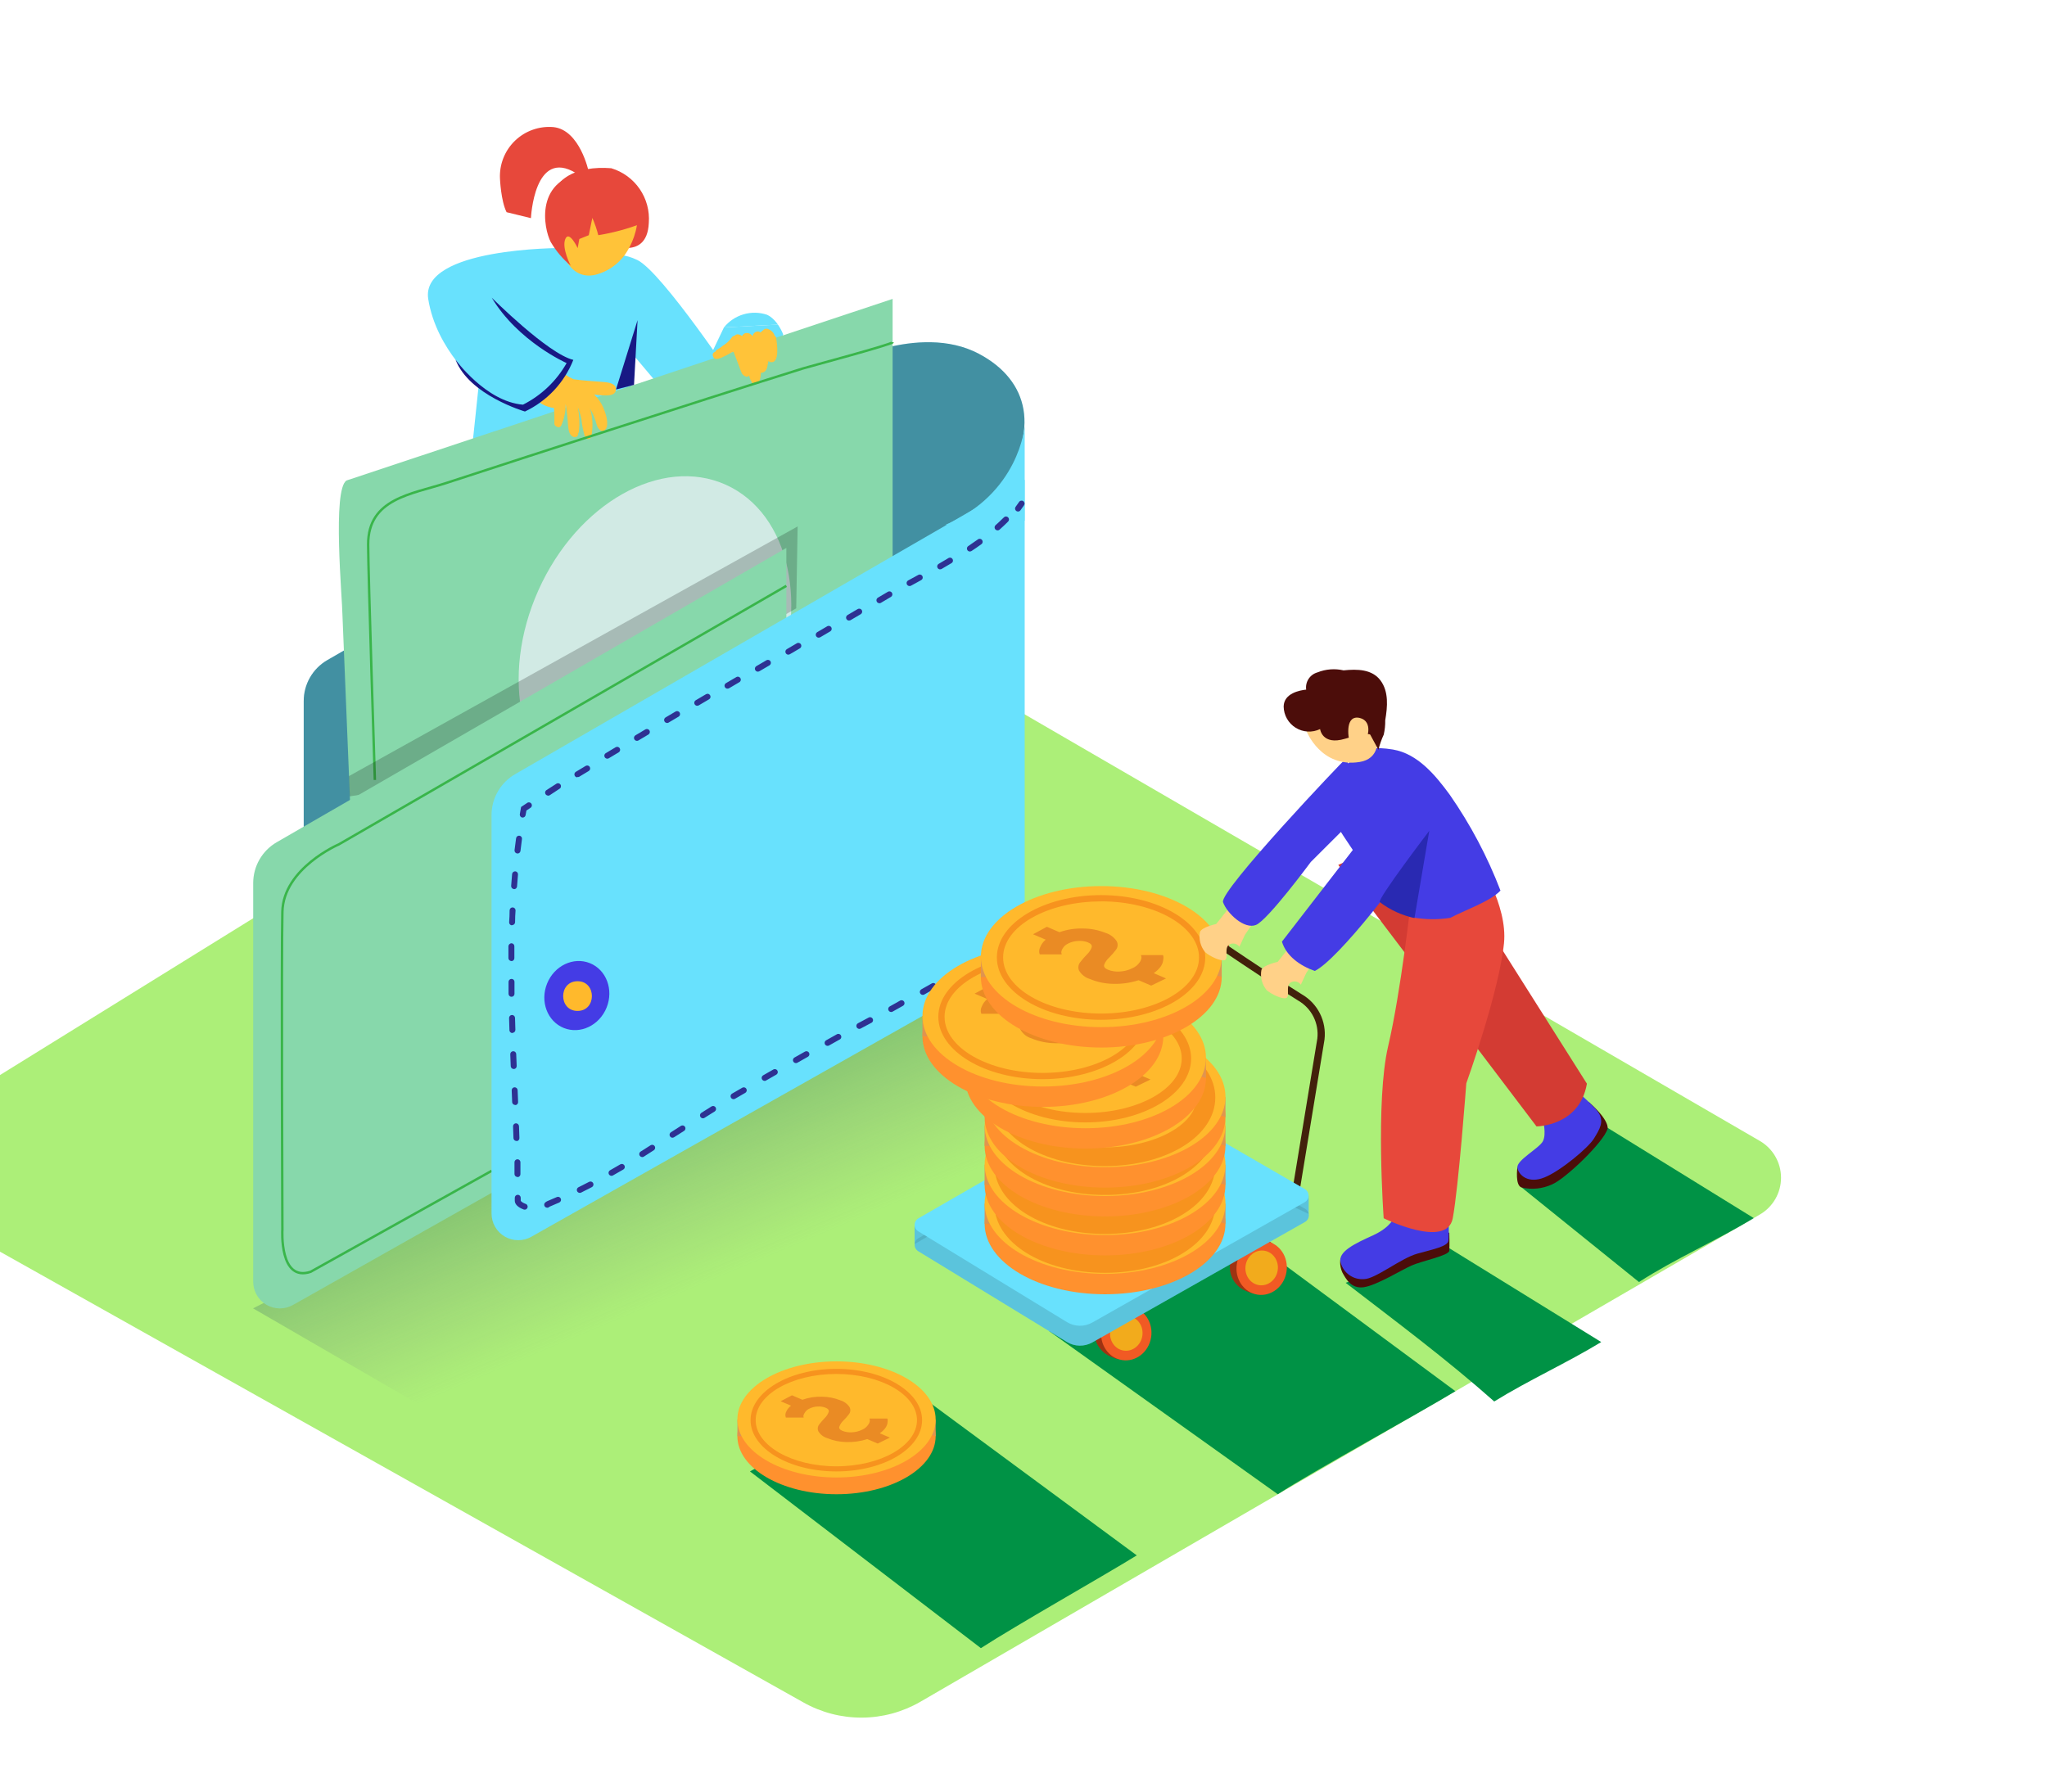 <svg width="861" height="754" viewBox="0 0 861 754" fill="none" xmlns="http://www.w3.org/2000/svg">
<path d="M337.95 716.222L-36.5 506.097C-39.21 504.573 -41.476 502.368 -43.074 499.702C-44.673 497.035 -45.55 493.998 -45.618 490.89C-45.686 487.781 -44.943 484.709 -43.463 481.975C-41.983 479.241 -39.816 476.939 -37.175 475.297L325.825 250.447C328.579 248.74 331.746 247.813 334.987 247.764C338.227 247.716 341.42 248.548 344.225 250.172L740.225 479.997C742.933 481.572 745.181 483.83 746.744 486.546C748.306 489.261 749.128 492.339 749.128 495.472C749.128 498.605 748.306 501.684 746.744 504.399C745.181 507.115 742.933 509.373 740.225 510.947L387.1 715.947C379.637 720.26 371.18 722.553 362.561 722.601C353.943 722.649 345.46 720.451 337.95 716.222Z" fill="#ACEF78"/>
<path d="M229.299 621.572L106.449 550.422L414.699 393.447L519.899 471.172C504.074 480.797 244.824 611.547 229.299 621.572Z" fill="url(#paint0_linear)"/>
<path d="M537.45 628.622L441.25 559.972L506.975 507.472L612.175 585.272C596.375 594.872 552.975 618.597 537.45 628.622Z" fill="url(#paint1_linear)"/>
<path d="M566 539.672L607.65 523.922L673.5 564.597C658.775 573.547 643.075 580.572 628.5 589.597C608.5 571.847 587.175 555.972 566 539.672Z" fill="url(#paint2_linear)"/>
<path d="M689.375 539.347L640.075 499.597L671.925 471.847L737.65 512.447C721.85 522.047 704.9 529.347 689.375 539.347Z" fill="url(#paint3_linear)"/>
<path d="M137.601 277.747L352 153.972V355.272L144.5 472.422C142.792 473.388 140.861 473.889 138.899 473.876C136.937 473.863 135.012 473.335 133.318 472.346C131.623 471.357 130.217 469.941 129.24 468.239C128.263 466.538 127.75 464.609 127.751 462.647V294.947C127.741 291.469 128.646 288.049 130.375 285.03C132.104 282.011 134.596 279.5 137.601 277.747Z" fill="#68E1FD"/>
<path d="M304.5 137.747L327.2 136.547C328.088 137.838 328.834 139.221 329.425 140.672L326.6 150.422L295.6 156.347L304.5 137.747Z" fill="#68E1FD"/>
<path d="M249.65 109.897C251.2 109.897 257.675 104.297 268.1 109.397C278.525 114.497 310.05 161.897 310.05 161.897L288.675 175.747L267.3 150.422L261.225 191.072C261.225 191.072 238.5 208.447 198.5 189.097L201.375 161.847C201.375 161.847 183.6 147.522 180.125 125.822C176.65 104.122 236.15 104.347 236.15 104.347" fill="#68E1FD"/>
<path d="M198.5 189.097C193.634 203.627 190.889 218.783 190.35 234.097L256.975 202.972L261.25 191.172" fill="#FFC339"/>
<path opacity="0.36" d="M137.601 277.747L352 153.972V355.272L144.5 472.422C142.792 473.388 140.861 473.889 138.899 473.876C136.937 473.863 135.012 473.335 133.318 472.346C131.623 471.357 130.217 469.941 129.24 468.239C128.263 466.538 127.75 464.609 127.751 462.647V294.947C127.741 291.469 128.646 288.049 130.375 285.03C132.104 282.011 134.596 279.5 137.601 277.747Z" fill="black"/>
<path d="M352 153.972C352 153.972 386.35 135.447 411.7 148.822C433.1 160.122 437.4 181.322 420.7 205.047C404 228.772 337.45 263.472 337.45 263.472" fill="#68E1FD"/>
<path opacity="0.36" d="M352 153.972C352 153.972 386.35 135.447 411.7 148.822C433.1 160.122 437.4 181.322 420.7 205.047C404 228.772 337.45 263.472 337.45 263.472" fill="black"/>
<path d="M145.8 202.122L375.45 125.747V327.047L167.95 444.197C166.242 445.163 164.311 445.664 162.349 445.651C160.386 445.638 158.462 445.11 156.767 444.121C155.073 443.132 153.667 441.716 152.69 440.014C151.713 438.313 151.199 436.385 151.2 434.422L144.05 258.972C144 251.847 139.675 205.672 145.8 202.122Z" fill="#87D8AB"/>
<path d="M257.1 70.772C261.962 72.229 266.18 75.304 269.053 79.488C271.927 83.671 273.284 88.711 272.9 93.772C272.15 110.947 254.225 102.022 254.225 102.022L236.125 104.347C236.125 104.347 232.85 103.672 231.65 89.347C230.45 75.022 242.625 69.647 257.1 70.772Z" fill="#E7483B"/>
<path d="M267.75 87.822C269.15 93.672 266.7 101.047 263.85 105.622C260.858 110.607 256.013 114.203 250.375 115.622C244.375 116.997 239.8 113.672 237.475 108.247C234.851 102.494 234.468 95.968 236.4 89.947C237.374 87.415 238.883 85.124 240.825 83.23C242.767 81.335 245.095 79.883 247.65 78.972C250.438 78.124 253.387 77.95 256.255 78.462C259.123 78.975 261.829 80.161 264.15 81.922C265.985 83.424 267.254 85.504 267.75 87.822Z" fill="#FFC339"/>
<path d="M270.05 93.947C264.108 96.251 257.941 97.927 251.65 98.947C251.016 96.458 250.18 94.025 249.15 91.672C248.975 92.447 247.65 98.947 247.65 98.947L243.675 100.547L242.975 104.372C242.975 104.372 239.375 96.697 237.775 100.547C236.175 104.397 240.05 111.772 240.05 111.772C236.693 108.943 233.844 105.561 231.625 101.772C228.75 96.272 224.3 74.647 247.65 72.297C271 69.947 270.05 93.947 270.05 93.947Z" fill="#E7483B"/>
<path d="M247.6 72.147C247.6 72.147 243.925 54.647 232.8 53.472C229.846 53.214 226.872 53.593 224.078 54.583C221.283 55.572 218.733 57.15 216.601 59.209C214.468 61.269 212.802 63.761 211.715 66.519C210.628 69.278 210.145 72.237 210.3 75.197C210.3 75.197 210.675 84.497 213.075 89.272L223.325 91.772C223.325 91.772 224.65 61.922 242.375 72.897" fill="#E7483B"/>
<path d="M237.575 157.472C238.732 158.265 239.953 158.959 241.225 159.547C245.05 160.097 248.875 160.297 252.825 160.622C254.65 160.772 259.275 160.897 259.075 163.822C258.875 166.747 255.25 166.322 253.475 166.322C252.3 166.322 251.1 166.122 249.925 165.972C251.554 167.547 252.862 169.424 253.775 171.497C254.675 173.597 256.275 178.247 254.825 180.422C253.375 182.597 251.425 180.422 251 178.747C250.369 176.332 249.419 174.012 248.175 171.847C249.357 175.723 249.53 179.836 248.675 183.797C248.585 184.04 248.43 184.254 248.227 184.416C248.024 184.577 247.781 184.68 247.523 184.714C247.266 184.747 247.005 184.71 246.767 184.606C246.529 184.501 246.325 184.334 246.175 184.122C245.333 181.577 244.787 178.943 244.55 176.272C244.175 174.568 243.665 172.896 243.025 171.272C243.714 174.643 243.883 178.1 243.525 181.522C243.494 181.799 243.381 182.06 243.2 182.272C243.2 182.272 243.2 182.447 243.2 182.522C243.196 182.737 243.143 182.947 243.045 183.138C242.948 183.329 242.809 183.496 242.638 183.625C242.468 183.755 242.27 183.845 242.06 183.887C241.85 183.93 241.633 183.925 241.425 183.872C239.35 183.322 239.125 180.822 238.925 178.872C238.754 175.898 238.42 172.935 237.925 169.997C237.953 173.113 237.314 176.199 236.05 179.047C235.972 179.212 235.858 179.358 235.717 179.473C235.575 179.588 235.41 179.67 235.233 179.713C235.055 179.757 234.871 179.76 234.692 179.722C234.513 179.685 234.345 179.608 234.2 179.497C233.907 179.429 233.646 179.263 233.46 179.027C233.273 178.791 233.173 178.498 233.175 178.197C233.175 176.847 233.175 175.497 233.175 174.147L233 171.647C230.312 171.317 227.785 170.185 225.75 168.397C230.363 165.557 234.38 161.847 237.575 157.472Z" fill="#FFC339"/>
<path d="M322.575 132.397C323.083 132.626 323.569 132.903 324.025 133.222C325.263 134.144 326.337 135.268 327.2 136.547L304.5 137.747C306.611 135.122 309.472 133.203 312.702 132.248C315.931 131.292 319.376 131.344 322.575 132.397Z" fill="#68E1FD"/>
<path d="M300.425 148.172L300.95 147.897C301.028 147.618 301.206 147.378 301.45 147.222L303.475 145.922C303.562 145.779 303.682 145.659 303.825 145.572C305.437 144.641 306.828 143.37 307.9 141.847C308.013 141.673 308.168 141.53 308.353 141.434C308.537 141.337 308.742 141.29 308.95 141.297C309.118 141.065 309.347 140.883 309.612 140.773C309.877 140.662 310.167 140.627 310.45 140.672C311.056 140.744 311.628 140.987 312.1 141.372C312.379 140.823 312.851 140.395 313.425 140.172C314.01 140.026 314.627 140.071 315.185 140.3C315.742 140.53 316.212 140.932 316.525 141.447C316.585 141.092 316.721 140.754 316.924 140.456C317.127 140.159 317.392 139.908 317.7 139.722C318.042 139.517 318.438 139.421 318.836 139.448C319.234 139.475 319.614 139.623 319.925 139.872C320.213 139.509 320.559 139.196 320.95 138.947L321.125 138.772C321.416 138.489 321.795 138.313 322.198 138.272C322.602 138.232 323.008 138.328 323.35 138.547C323.944 138.785 324.477 139.154 324.91 139.626C325.343 140.097 325.664 140.66 325.85 141.272C326.029 141.371 326.181 141.511 326.294 141.681C326.407 141.85 326.478 142.045 326.5 142.247C326.775 144.297 328.225 153.547 323.775 152.247C323.536 152.172 323.326 152.023 323.175 151.822C323.175 152.147 323.175 152.447 323.025 152.772C322.7 154.822 322.35 156.747 320.025 156.872C320.025 158.847 319.425 161.622 317.675 161.472C317.525 161.53 317.363 161.555 317.203 161.545C317.042 161.535 316.885 161.491 316.743 161.415C316.6 161.339 316.476 161.233 316.378 161.105C316.28 160.977 316.211 160.83 316.175 160.672C315.623 159.883 315.264 158.975 315.125 158.022C314.65 158.547 313.95 158.697 312.925 158.022C312.786 157.912 312.661 157.786 312.55 157.647C312.269 157.48 312.064 157.212 311.975 156.897C311.543 155.983 311.175 155.039 310.875 154.072L308.55 147.997L307.75 148.247C306.35 149.089 304.897 149.841 303.4 150.497C302.225 150.997 300.3 151.622 299.875 149.822C299.741 149.529 299.723 149.195 299.825 148.889C299.927 148.583 300.142 148.327 300.425 148.172Z" fill="#FFC339"/>
<path d="M375.45 143.972C375.45 144.847 339.9 154.322 337.6 155.047C310.675 163.472 283.825 172.097 256.975 180.747C233.825 188.197 210.684 195.697 187.55 203.247C173.1 207.947 154.85 209.722 154.85 229.022C154.85 240.447 157.675 328.122 157.675 328.122" stroke="#39B54A" stroke-width="1.015" stroke-miterlimit="10"/>
<path d="M245.712 336.509C218.658 324.356 210.06 284.824 226.506 248.211C242.953 211.598 278.217 191.769 305.271 203.922C332.324 216.074 340.923 255.606 324.476 292.219C308.029 328.832 272.765 348.661 245.712 336.509Z" fill="#D1EAE4"/>
<path d="M208.007 463.805C180.634 455.117 167.976 418.042 179.735 380.996C191.494 343.951 223.216 320.963 250.589 329.651C277.962 338.34 290.62 375.414 278.861 412.46C267.103 449.506 235.38 472.494 208.007 463.805Z" fill="#D1EAE4"/>
<path opacity="0.2" d="M147.1 335.022L146.75 326.522L335.5 221.472L334.9 255.922L216.75 324.122" fill="black"/>
<path d="M116.35 354.347L330.75 230.522V431.847L123.25 548.997C121.542 549.963 119.61 550.464 117.648 550.451C115.686 550.437 113.762 549.91 112.067 548.921C110.372 547.932 108.966 546.516 107.989 544.814C107.013 543.113 106.499 541.184 106.5 539.222V371.472C106.503 368.006 107.415 364.602 109.143 361.597C110.871 358.593 113.356 356.093 116.35 354.347Z" fill="#87D8AB"/>
<path d="M330.75 246.472L142.525 355.222C142.525 355.222 119.225 365.222 118.775 383.547C118.325 401.872 118.775 517.322 118.775 517.322C118.775 517.322 117.4 539.447 130.65 535.047L206.825 492.547" stroke="#39B54A" stroke-width="1.015" stroke-miterlimit="10"/>
<path d="M216.75 325.647L431 201.847V403.147L223.5 520.297C221.792 521.263 219.861 521.764 217.898 521.751C215.936 521.738 214.012 521.21 212.317 520.221C210.623 519.232 209.217 517.816 208.24 516.114C207.263 514.413 206.749 512.484 206.75 510.522V342.822C206.76 339.333 207.69 335.908 209.446 332.893C211.201 329.878 213.721 327.379 216.75 325.647Z" fill="#68E1FD"/>
<path d="M431 219.047V179.347C431 179.347 428.675 207.722 397.55 220.847" fill="#68E1FD"/>
<path d="M428.2 215.197C428.394 215.197 428.585 215.152 428.759 215.065C428.933 214.979 429.084 214.853 429.2 214.697C429.7 214.014 430.192 213.322 430.675 212.622C430.779 212.488 430.854 212.334 430.897 212.17C430.94 212.006 430.948 211.835 430.923 211.667C430.897 211.5 430.837 211.339 430.748 211.195C430.658 211.051 430.54 210.927 430.4 210.83C430.261 210.733 430.104 210.666 429.938 210.632C429.771 210.598 429.6 210.598 429.434 210.632C429.268 210.667 429.11 210.735 428.971 210.832C428.832 210.929 428.714 211.053 428.625 211.197C428.158 211.881 427.683 212.547 427.2 213.197C427.061 213.383 426.976 213.604 426.955 213.835C426.934 214.066 426.978 214.299 427.082 214.506C427.186 214.714 427.345 214.889 427.543 215.011C427.74 215.133 427.968 215.197 428.2 215.197Z" fill="#2E3192"/>
<path d="M230.55 334.747C230.79 334.747 231.024 334.677 231.225 334.547L235.325 331.847C235.472 331.763 235.601 331.65 235.703 331.515C235.806 331.379 235.879 331.224 235.92 331.059C235.96 330.895 235.967 330.723 235.939 330.556C235.911 330.388 235.849 330.228 235.757 330.086C235.665 329.943 235.545 329.82 235.405 329.725C235.264 329.63 235.105 329.565 234.939 329.533C234.772 329.502 234.601 329.504 234.435 329.541C234.269 329.578 234.113 329.648 233.975 329.747L229.85 332.397C229.624 332.544 229.45 332.759 229.357 333.012C229.263 333.264 229.253 333.541 229.329 333.799C229.405 334.058 229.562 334.285 229.778 334.447C229.993 334.609 230.255 334.697 230.525 334.697L230.55 334.747ZM242.925 326.847C243.114 326.892 243.311 326.892 243.5 326.847L247.65 324.347C247.79 324.26 247.911 324.147 248.006 324.013C248.102 323.879 248.17 323.728 248.207 323.568C248.244 323.408 248.25 323.242 248.223 323.079C248.196 322.917 248.137 322.762 248.05 322.622C247.963 322.483 247.849 322.362 247.716 322.266C247.582 322.171 247.43 322.102 247.27 322.065C247.11 322.028 246.944 322.023 246.782 322.05C246.62 322.077 246.465 322.135 246.325 322.222L242.175 324.722C241.95 324.867 241.778 325.081 241.683 325.331C241.589 325.581 241.577 325.855 241.65 326.113C241.723 326.37 241.876 326.597 242.088 326.761C242.299 326.925 242.558 327.016 242.825 327.022L242.925 326.847ZM255.425 319.172C255.654 319.175 255.878 319.114 256.075 318.997L260.25 316.497C260.529 316.325 260.729 316.051 260.808 315.732C260.886 315.414 260.836 315.078 260.669 314.796C260.502 314.514 260.231 314.309 259.914 314.225C259.597 314.141 259.26 314.185 258.975 314.347L254.8 316.847C254.564 316.988 254.38 317.202 254.278 317.457C254.175 317.712 254.16 317.994 254.234 318.259C254.308 318.524 254.467 318.757 254.687 318.922C254.907 319.087 255.175 319.175 255.45 319.172H255.425ZM267.925 311.672C268.145 311.67 268.361 311.61 268.55 311.497L272.75 308.997C273.029 308.825 273.229 308.551 273.308 308.232C273.386 307.914 273.336 307.578 273.169 307.296C273.002 307.014 272.731 306.809 272.414 306.725C272.097 306.641 271.76 306.685 271.475 306.847L267.275 309.347C267.04 309.487 266.858 309.699 266.755 309.951C266.652 310.204 266.635 310.483 266.706 310.747C266.776 311.01 266.931 311.243 267.147 311.411C267.363 311.578 267.627 311.67 267.9 311.672H267.925ZM280.575 304.172C280.795 304.17 281.011 304.11 281.2 303.997L285.425 301.497C285.568 301.415 285.693 301.306 285.794 301.175C285.894 301.045 285.968 300.896 286.011 300.737C286.054 300.578 286.065 300.412 286.044 300.249C286.023 300.085 285.97 299.928 285.887 299.785C285.805 299.642 285.696 299.517 285.566 299.416C285.435 299.316 285.286 299.242 285.127 299.199C284.968 299.156 284.802 299.145 284.639 299.166C284.475 299.187 284.318 299.24 284.175 299.322L279.95 301.822C279.715 301.962 279.533 302.174 279.43 302.426C279.327 302.679 279.31 302.958 279.381 303.222C279.451 303.485 279.606 303.718 279.822 303.886C280.038 304.053 280.302 304.145 280.575 304.147V304.172ZM293.275 296.897C293.493 296.903 293.708 296.851 293.9 296.747L298.15 294.247C298.302 294.172 298.438 294.067 298.548 293.937C298.658 293.808 298.741 293.658 298.791 293.495C298.842 293.333 298.858 293.162 298.84 292.993C298.822 292.824 298.77 292.661 298.686 292.513C298.603 292.365 298.49 292.235 298.355 292.132C298.22 292.029 298.065 291.955 297.9 291.914C297.736 291.872 297.564 291.865 297.396 291.892C297.229 291.92 297.068 291.981 296.925 292.072L292.675 294.572C292.428 294.706 292.232 294.918 292.121 295.176C292.009 295.434 291.988 295.722 292.06 295.994C292.132 296.266 292.294 296.505 292.519 296.673C292.744 296.842 293.019 296.93 293.3 296.922L293.275 296.897ZM306.025 289.697C306.243 289.703 306.458 289.651 306.65 289.547L310.9 287.047C311.052 286.972 311.188 286.867 311.298 286.737C311.408 286.608 311.491 286.458 311.541 286.295C311.592 286.133 311.608 285.962 311.59 285.793C311.572 285.624 311.52 285.461 311.436 285.313C311.353 285.165 311.24 285.035 311.105 284.932C310.97 284.829 310.815 284.755 310.65 284.714C310.486 284.672 310.314 284.665 310.146 284.692C309.979 284.72 309.818 284.781 309.675 284.872L305.4 287.372C305.153 287.506 304.957 287.718 304.846 287.976C304.734 288.234 304.713 288.522 304.785 288.794C304.857 289.066 305.019 289.305 305.244 289.473C305.469 289.642 305.744 289.73 306.025 289.722V289.697ZM318.8 282.547C319.009 282.548 319.216 282.497 319.4 282.397L323.675 279.897C323.945 279.725 324.138 279.457 324.215 279.147C324.293 278.837 324.249 278.509 324.092 278.23C323.935 277.951 323.677 277.744 323.372 277.649C323.067 277.555 322.737 277.581 322.45 277.722L318.175 280.222C317.93 280.355 317.736 280.565 317.624 280.821C317.512 281.076 317.489 281.361 317.558 281.632C317.626 281.902 317.784 282.141 318.004 282.311C318.225 282.482 318.496 282.574 318.775 282.572L318.8 282.547ZM331.6 275.397C331.809 275.398 332.016 275.347 332.2 275.247L336.475 272.747C336.744 272.575 336.938 272.307 337.015 271.997C337.093 271.687 337.049 271.359 336.892 271.08C336.735 270.801 336.477 270.594 336.172 270.499C335.867 270.405 335.537 270.431 335.25 270.572L331 273.072C330.755 273.205 330.561 273.415 330.449 273.671C330.337 273.926 330.314 274.211 330.383 274.482C330.451 274.752 330.609 274.991 330.829 275.161C331.05 275.332 331.321 275.424 331.6 275.422V275.397ZM344.375 268.247C344.593 268.253 344.808 268.201 345 268.097L349.25 265.597C349.52 265.425 349.713 265.157 349.79 264.847C349.868 264.537 349.824 264.209 349.667 263.93C349.51 263.651 349.252 263.444 348.947 263.349C348.642 263.255 348.312 263.281 348.025 263.422L343.775 265.922C343.528 266.056 343.332 266.268 343.221 266.526C343.109 266.784 343.088 267.072 343.16 267.344C343.232 267.616 343.394 267.855 343.619 268.023C343.844 268.192 344.119 268.28 344.4 268.272L344.375 268.247ZM357.15 261.047C357.368 261.053 357.583 261.001 357.775 260.897L362.025 258.397C362.313 258.232 362.524 257.958 362.611 257.637C362.698 257.316 362.653 256.973 362.487 256.685C362.322 256.396 362.048 256.186 361.727 256.099C361.406 256.012 361.063 256.057 360.775 256.222L356.525 258.722C356.278 258.856 356.082 259.068 355.971 259.326C355.859 259.584 355.838 259.872 355.91 260.144C355.982 260.416 356.144 260.655 356.369 260.823C356.594 260.992 356.869 261.08 357.15 261.072V261.047ZM369.875 253.797C370.095 253.795 370.311 253.735 370.5 253.622L374.725 251.122C375.013 250.957 375.224 250.683 375.311 250.362C375.398 250.041 375.353 249.698 375.187 249.41C375.022 249.121 374.748 248.911 374.427 248.824C374.106 248.737 373.763 248.782 373.475 248.947L369.25 251.447C369.015 251.587 368.833 251.799 368.73 252.051C368.627 252.304 368.61 252.583 368.681 252.847C368.751 253.11 368.906 253.343 369.122 253.511C369.338 253.678 369.602 253.77 369.875 253.772V253.797ZM382.6 246.547C382.809 246.548 383.016 246.497 383.2 246.397L387.475 244.047C387.767 243.888 387.983 243.62 388.077 243.301C388.171 242.982 388.134 242.639 387.975 242.347C387.816 242.056 387.547 241.839 387.229 241.745C386.91 241.651 386.567 241.688 386.275 241.847L381.975 244.197C381.73 244.33 381.536 244.54 381.424 244.796C381.312 245.051 381.289 245.336 381.358 245.607C381.426 245.877 381.584 246.116 381.804 246.286C382.025 246.457 382.296 246.549 382.575 246.547H382.6ZM395.45 239.497C395.668 239.503 395.883 239.451 396.075 239.347L400.325 236.847C400.575 236.665 400.749 236.397 400.813 236.094C400.877 235.791 400.826 235.476 400.67 235.208C400.515 234.941 400.266 234.74 399.971 234.646C399.676 234.552 399.357 234.57 399.075 234.697L394.85 237.197C394.603 237.331 394.407 237.543 394.296 237.801C394.184 238.059 394.163 238.347 394.235 238.619C394.307 238.891 394.469 239.13 394.694 239.298C394.919 239.467 395.194 239.555 395.475 239.547L395.45 239.497ZM407.95 231.997C408.198 232.002 408.442 231.932 408.65 231.797C410.033 230.897 411.383 229.964 412.7 228.997C412.849 228.909 412.978 228.791 413.079 228.65C413.18 228.509 413.251 228.349 413.286 228.179C413.322 228.01 413.322 227.834 413.286 227.665C413.251 227.495 413.18 227.335 413.079 227.194C412.978 227.053 412.849 226.935 412.7 226.846C412.551 226.758 412.385 226.702 412.213 226.681C412.041 226.66 411.867 226.675 411.701 226.725C411.535 226.776 411.382 226.86 411.25 226.972C409.95 227.906 408.625 228.822 407.275 229.722C407.047 229.87 406.873 230.088 406.779 230.343C406.686 230.598 406.678 230.877 406.757 231.136C406.836 231.396 406.998 231.624 407.218 231.783C407.437 231.943 407.703 232.027 407.975 232.022L407.95 231.997ZM419.6 223.147C419.905 223.143 420.199 223.028 420.425 222.822C421.658 221.722 422.858 220.589 424.025 219.422C424.142 219.306 424.234 219.167 424.297 219.015C424.36 218.863 424.393 218.7 424.393 218.535C424.393 218.37 424.36 218.207 424.297 218.055C424.234 217.902 424.142 217.764 424.025 217.647C423.908 217.531 423.77 217.438 423.618 217.375C423.465 217.312 423.302 217.28 423.137 217.28C422.973 217.28 422.809 217.312 422.657 217.375C422.505 217.438 422.367 217.531 422.25 217.647C421.117 218.781 419.95 219.881 418.75 220.947C418.564 221.116 418.434 221.337 418.375 221.581C418.317 221.825 418.333 222.081 418.422 222.316C418.511 222.55 418.668 222.753 418.874 222.897C419.08 223.041 419.324 223.119 419.575 223.122L419.6 223.147Z" fill="#2E3192"/>
<path d="M219.85 343.947C220.145 343.945 220.43 343.839 220.654 343.646C220.879 343.454 221.028 343.189 221.075 342.897L221.425 340.972L223.05 339.897C223.203 339.815 223.338 339.702 223.445 339.565C223.552 339.428 223.629 339.27 223.671 339.101C223.714 338.932 223.72 338.757 223.691 338.585C223.662 338.414 223.597 338.25 223.501 338.105C223.405 337.96 223.28 337.837 223.133 337.743C222.987 337.649 222.822 337.587 222.65 337.561C222.479 337.534 222.303 337.543 222.135 337.589C221.967 337.634 221.81 337.713 221.675 337.822L219.175 339.497L218.65 342.497C218.621 342.66 218.625 342.827 218.661 342.988C218.697 343.149 218.765 343.301 218.86 343.436C218.955 343.571 219.076 343.685 219.216 343.773C219.356 343.861 219.512 343.92 219.675 343.947H219.85Z" fill="#2E3192"/>
<path d="M220.45 508.897C220.614 508.927 220.783 508.924 220.946 508.888C221.109 508.853 221.263 508.785 221.4 508.69C221.537 508.595 221.654 508.474 221.744 508.333C221.834 508.193 221.896 508.036 221.925 507.872C221.955 507.708 221.952 507.54 221.916 507.377C221.881 507.214 221.813 507.059 221.718 506.922C221.623 506.785 221.502 506.669 221.362 506.578C221.221 506.488 221.064 506.427 220.9 506.397C219.6 505.897 219.05 505.322 219.025 505.122V503.897C219.025 503.566 218.894 503.248 218.659 503.013C218.425 502.779 218.107 502.647 217.775 502.647C217.444 502.647 217.126 502.779 216.891 503.013C216.657 503.248 216.525 503.566 216.525 503.897V505.147C216.525 506.572 217.8 507.872 220 508.722C220.138 508.809 220.29 508.869 220.45 508.897ZM230.15 508.097C230.421 508.097 230.684 508.009 230.9 507.847L231.15 507.647L235.225 505.897C235.53 505.765 235.77 505.516 235.892 505.207C236.014 504.897 236.008 504.552 235.875 504.247C235.743 503.942 235.494 503.702 235.185 503.581C234.875 503.459 234.53 503.465 234.225 503.597L230.025 505.397L229.4 505.822C229.19 505.98 229.035 506.199 228.957 506.45C228.879 506.7 228.881 506.969 228.964 507.218C229.047 507.466 229.207 507.683 229.419 507.836C229.632 507.99 229.888 508.072 230.15 508.072V508.097ZM243.875 501.847C244.066 501.848 244.254 501.805 244.425 501.722L248.95 499.422C249.096 499.347 249.226 499.243 249.332 499.118C249.438 498.992 249.519 498.846 249.569 498.69C249.618 498.533 249.637 498.368 249.623 498.204C249.609 498.04 249.563 497.881 249.488 497.735C249.412 497.589 249.309 497.459 249.183 497.353C249.057 497.247 248.912 497.166 248.755 497.116C248.599 497.067 248.434 497.048 248.27 497.062C248.106 497.076 247.946 497.122 247.8 497.197L243.325 499.472C243.07 499.596 242.865 499.802 242.742 500.058C242.62 500.314 242.588 500.603 242.652 500.879C242.716 501.155 242.872 501.402 243.094 501.577C243.317 501.753 243.592 501.848 243.875 501.847ZM217.675 495.222C217.839 495.219 218.001 495.183 218.152 495.118C218.302 495.052 218.438 494.957 218.552 494.839C218.666 494.72 218.755 494.58 218.815 494.428C218.875 494.275 218.904 494.111 218.9 493.947C218.9 492.281 218.9 490.614 218.9 488.947C218.9 488.616 218.769 488.298 218.534 488.063C218.3 487.829 217.982 487.697 217.65 487.697C217.319 487.697 217.001 487.829 216.766 488.063C216.532 488.298 216.4 488.616 216.4 488.947C216.4 490.614 216.4 492.281 216.4 493.947C216.413 494.274 216.554 494.583 216.793 494.808C217.031 495.032 217.348 495.154 217.675 495.147V495.222ZM257.2 494.672C257.421 494.671 257.636 494.611 257.825 494.497L262.2 491.997C262.485 491.825 262.69 491.546 262.77 491.223C262.85 490.899 262.798 490.557 262.625 490.272C262.453 489.987 262.174 489.782 261.851 489.702C261.527 489.623 261.185 489.675 260.9 489.847L256.575 492.347C256.341 492.486 256.158 492.699 256.055 492.951C255.952 493.204 255.935 493.483 256.006 493.747C256.077 494.01 256.232 494.243 256.447 494.41C256.663 494.577 256.927 494.669 257.2 494.672ZM270.125 486.797C270.365 486.797 270.599 486.727 270.8 486.597L275.05 483.872C275.31 483.685 275.488 483.406 275.548 483.091C275.607 482.777 275.544 482.451 275.371 482.182C275.198 481.913 274.928 481.72 274.617 481.644C274.307 481.568 273.978 481.614 273.7 481.772L269.45 484.472C269.224 484.618 269.051 484.834 268.957 485.087C268.863 485.339 268.853 485.616 268.929 485.874C269.005 486.133 269.162 486.36 269.378 486.522C269.594 486.684 269.856 486.772 270.125 486.772V486.797ZM217.275 480.072C217.44 480.066 217.601 480.027 217.75 479.958C217.899 479.889 218.033 479.792 218.145 479.671C218.256 479.55 218.343 479.409 218.4 479.255C218.456 479.1 218.482 478.936 218.475 478.772L218.3 473.772C218.275 473.445 218.127 473.14 217.886 472.917C217.645 472.694 217.328 472.571 217 472.572C216.836 472.579 216.675 472.617 216.526 472.686C216.376 472.755 216.242 472.853 216.131 472.973C216.019 473.094 215.933 473.236 215.876 473.39C215.819 473.544 215.794 473.708 215.8 473.872L215.975 478.872C216.007 479.195 216.163 479.493 216.41 479.703C216.657 479.913 216.977 480.018 217.3 479.997L217.275 480.072ZM282.875 478.622C283.115 478.623 283.35 478.554 283.55 478.422L287.8 475.722C288.06 475.535 288.238 475.256 288.298 474.941C288.357 474.627 288.294 474.301 288.121 474.032C287.948 473.763 287.678 473.57 287.367 473.494C287.057 473.418 286.728 473.464 286.45 473.622L282.2 476.347C281.974 476.493 281.801 476.709 281.707 476.962C281.613 477.214 281.603 477.491 281.679 477.749C281.755 478.008 281.912 478.235 282.128 478.397C282.344 478.559 282.606 478.647 282.875 478.647V478.622ZM295.65 470.472C295.89 470.472 296.124 470.402 296.325 470.272L300.6 467.597C300.882 467.422 301.083 467.141 301.158 466.818C301.233 466.494 301.176 466.154 301 465.872C300.825 465.59 300.544 465.39 300.221 465.315C299.897 465.24 299.557 465.297 299.275 465.472L295 468.172C294.774 468.318 294.601 468.534 294.507 468.787C294.413 469.039 294.403 469.316 294.479 469.574C294.555 469.833 294.712 470.06 294.928 470.222C295.144 470.384 295.406 470.472 295.675 470.472H295.65ZM216.725 464.922C216.89 464.916 217.051 464.877 217.2 464.808C217.349 464.739 217.483 464.642 217.595 464.521C217.706 464.4 217.793 464.259 217.85 464.105C217.906 463.95 217.932 463.786 217.925 463.622L217.725 458.622C217.706 458.293 217.56 457.984 217.317 457.76C217.075 457.536 216.755 457.415 216.425 457.422C216.261 457.429 216.1 457.467 215.951 457.536C215.801 457.605 215.667 457.703 215.556 457.823C215.444 457.944 215.358 458.086 215.301 458.24C215.244 458.394 215.219 458.558 215.225 458.722L215.425 463.722C215.457 464.045 215.613 464.343 215.86 464.553C216.107 464.763 216.427 464.868 216.75 464.847L216.725 464.922ZM308.525 462.422C308.754 462.426 308.979 462.365 309.175 462.247L313.5 459.747C313.779 459.575 313.98 459.3 314.058 458.982C314.136 458.664 314.087 458.328 313.919 458.046C313.752 457.764 313.481 457.559 313.164 457.475C312.847 457.391 312.51 457.435 312.225 457.597L307.9 460.097C307.664 460.238 307.48 460.452 307.378 460.707C307.276 460.962 307.26 461.244 307.334 461.509C307.408 461.774 307.568 462.007 307.787 462.172C308.007 462.337 308.275 462.425 308.55 462.422H308.525ZM321.575 454.747C321.795 454.745 322.011 454.685 322.2 454.572L326.575 452.072C326.845 451.9 327.038 451.632 327.116 451.322C327.193 451.011 327.149 450.683 326.992 450.405C326.835 450.126 326.578 449.919 326.272 449.824C325.967 449.73 325.637 449.756 325.35 449.897L320.975 452.397C320.741 452.536 320.558 452.749 320.455 453.001C320.352 453.254 320.335 453.533 320.406 453.797C320.477 454.06 320.632 454.293 320.847 454.46C321.063 454.628 321.327 454.719 321.6 454.722L321.575 454.747ZM216.125 449.747C216.289 449.741 216.451 449.702 216.6 449.633C216.749 449.564 216.883 449.467 216.995 449.346C217.106 449.225 217.193 449.084 217.25 448.93C217.306 448.775 217.332 448.611 217.325 448.447L217.125 443.447C217.122 443.282 217.086 443.119 217.018 442.968C216.95 442.817 216.853 442.682 216.731 442.57C216.61 442.458 216.467 442.371 216.311 442.316C216.156 442.26 215.99 442.237 215.825 442.247C215.661 442.254 215.5 442.292 215.351 442.361C215.201 442.43 215.067 442.528 214.956 442.648C214.844 442.769 214.758 442.911 214.701 443.065C214.644 443.219 214.619 443.383 214.625 443.547L214.825 448.547C214.845 448.874 214.992 449.181 215.235 449.401C215.478 449.62 215.798 449.736 216.125 449.722V449.747ZM334.775 447.247C334.985 447.248 335.191 447.197 335.375 447.097L339.8 444.597C340.092 444.438 340.309 444.17 340.402 443.851C340.496 443.532 340.459 443.189 340.3 442.897C340.141 442.605 339.873 442.389 339.554 442.295C339.235 442.201 338.892 442.238 338.6 442.397L334.175 444.897C333.93 445.03 333.736 445.24 333.624 445.496C333.512 445.751 333.489 446.036 333.558 446.306C333.627 446.577 333.784 446.816 334.005 446.986C334.225 447.157 334.496 447.249 334.775 447.247ZM348.075 439.997C348.285 439.998 348.491 439.947 348.675 439.847L353.125 437.347C353.282 437.277 353.422 437.175 353.537 437.049C353.653 436.922 353.741 436.773 353.796 436.611C353.852 436.449 353.873 436.277 353.859 436.106C353.846 435.935 353.797 435.769 353.716 435.618C353.635 435.467 353.524 435.334 353.39 435.227C353.256 435.121 353.101 435.043 352.935 434.999C352.77 434.955 352.597 434.945 352.427 434.971C352.258 434.996 352.096 435.056 351.95 435.147L347.5 437.647C347.255 437.78 347.061 437.99 346.949 438.246C346.837 438.501 346.814 438.786 346.883 439.056C346.952 439.327 347.109 439.566 347.33 439.736C347.55 439.907 347.821 439.999 348.1 439.997H348.075ZM215.575 434.522C215.739 434.516 215.901 434.477 216.05 434.408C216.199 434.339 216.333 434.242 216.445 434.121C216.556 434 216.643 433.859 216.7 433.705C216.756 433.55 216.782 433.386 216.775 433.222L216.625 428.222C216.612 427.893 216.472 427.581 216.235 427.353C215.997 427.124 215.68 426.997 215.35 426.997C215.186 427 215.024 427.036 214.874 427.102C214.723 427.168 214.587 427.263 214.474 427.381C214.36 427.499 214.271 427.639 214.211 427.792C214.151 427.945 214.122 428.108 214.125 428.272L214.275 433.272C214.265 433.447 214.291 433.622 214.352 433.786C214.413 433.95 214.508 434.099 214.631 434.224C214.753 434.349 214.901 434.446 215.063 434.511C215.226 434.575 215.4 434.605 215.575 434.597V434.522ZM361.45 432.847C361.651 432.845 361.849 432.794 362.025 432.697L366.475 430.322C366.632 430.252 366.772 430.15 366.887 430.024C367.003 429.897 367.091 429.748 367.146 429.586C367.202 429.424 367.223 429.252 367.209 429.081C367.195 428.91 367.147 428.744 367.066 428.593C366.985 428.442 366.874 428.309 366.74 428.202C366.606 428.096 366.451 428.018 366.285 427.974C366.12 427.93 365.947 427.92 365.777 427.946C365.608 427.971 365.446 428.031 365.3 428.122L360.85 430.497C360.607 430.629 360.414 430.837 360.301 431.09C360.189 431.343 360.164 431.626 360.23 431.894C360.295 432.163 360.448 432.403 360.665 432.575C360.881 432.747 361.149 432.843 361.425 432.847H361.45ZM374.825 425.747C375.035 425.748 375.241 425.697 375.425 425.597L379.875 423.097C380.144 422.929 380.338 422.666 380.42 422.36C380.502 422.054 380.464 421.728 380.315 421.449C380.166 421.169 379.916 420.957 379.616 420.855C379.317 420.752 378.989 420.768 378.7 420.897L374.25 423.397C374.005 423.53 373.811 423.74 373.699 423.996C373.587 424.251 373.564 424.536 373.633 424.806C373.702 425.077 373.859 425.316 374.08 425.486C374.3 425.657 374.571 425.749 374.85 425.747H374.825ZM215.175 419.347C215.339 419.344 215.501 419.308 215.652 419.243C215.802 419.177 215.938 419.082 216.052 418.964C216.166 418.845 216.255 418.705 216.315 418.553C216.375 418.4 216.404 418.236 216.4 418.072C216.4 416.406 216.4 414.739 216.4 413.072C216.404 412.907 216.374 412.743 216.312 412.59C216.251 412.437 216.159 412.298 216.042 412.181C215.925 412.064 215.786 411.972 215.633 411.91C215.479 411.849 215.315 411.819 215.15 411.822C214.819 411.822 214.501 411.954 214.266 412.188C214.032 412.423 213.9 412.741 213.9 413.072C213.9 414.739 213.9 416.406 213.9 418.072C213.897 418.241 213.928 418.408 213.99 418.564C214.053 418.72 214.147 418.862 214.266 418.981C214.385 419.1 214.527 419.194 214.683 419.257C214.84 419.32 215.007 419.351 215.175 419.347ZM388.15 418.547C388.36 418.548 388.566 418.497 388.75 418.397L393.175 415.897C393.32 415.818 393.447 415.712 393.551 415.584C393.654 415.456 393.731 415.309 393.777 415.151C393.824 414.993 393.839 414.827 393.821 414.664C393.804 414.5 393.754 414.342 393.675 414.197C393.596 414.053 393.49 413.925 393.362 413.822C393.234 413.719 393.087 413.642 392.929 413.595C392.771 413.549 392.605 413.534 392.442 413.551C392.278 413.569 392.12 413.618 391.975 413.697L387.55 416.197C387.305 416.33 387.111 416.54 386.999 416.796C386.887 417.051 386.864 417.336 386.933 417.606C387.002 417.877 387.159 418.116 387.38 418.286C387.6 418.457 387.871 418.549 388.15 418.547ZM401.4 411.247C401.618 411.253 401.834 411.201 402.025 411.097L406.425 408.597C406.714 408.431 406.924 408.158 407.011 407.837C407.098 407.516 407.054 407.173 406.888 406.885C406.722 406.596 406.448 406.386 406.127 406.299C405.806 406.212 405.464 406.256 405.175 406.422L400.8 408.922C400.553 409.056 400.358 409.268 400.246 409.526C400.134 409.784 400.113 410.072 400.185 410.344C400.257 410.616 400.419 410.855 400.644 411.023C400.869 411.192 401.144 411.279 401.425 411.272L401.4 411.247ZM215.1 404.347C215.432 404.347 215.75 404.216 215.984 403.981C216.219 403.747 216.35 403.429 216.35 403.097C216.35 401.431 216.35 399.764 216.35 398.097C216.354 397.933 216.325 397.77 216.265 397.617C216.205 397.464 216.116 397.324 216.002 397.206C215.888 397.088 215.752 396.993 215.602 396.927C215.451 396.861 215.289 396.826 215.125 396.822C214.801 396.839 214.494 396.972 214.259 397.197C214.025 397.422 213.88 397.724 213.85 398.047C213.85 399.714 213.85 401.381 213.85 403.047C213.85 403.379 213.982 403.697 214.216 403.931C214.451 404.166 214.769 404.297 215.1 404.297V404.347ZM414.55 403.847C414.771 403.846 414.986 403.786 415.175 403.672L419.525 401.172C419.804 401 420.004 400.725 420.083 400.407C420.161 400.089 420.112 399.753 419.944 399.471C419.777 399.189 419.506 398.984 419.189 398.9C418.872 398.816 418.535 398.86 418.25 399.022L413.925 401.522C413.691 401.661 413.508 401.874 413.405 402.126C413.302 402.379 413.285 402.658 413.356 402.922C413.427 403.185 413.582 403.418 413.797 403.585C414.013 403.752 414.277 403.844 414.55 403.847ZM215.4 389.197C215.723 389.198 216.034 389.073 216.267 388.849C216.5 388.625 216.637 388.32 216.65 387.997C216.65 386.331 216.717 384.664 216.85 382.997C216.85 382.666 216.719 382.348 216.484 382.113C216.25 381.879 215.932 381.747 215.6 381.747C215.269 381.747 214.951 381.879 214.716 382.113C214.482 382.348 214.35 382.666 214.35 382.997C214.35 384.664 214.284 386.331 214.15 387.997C214.144 388.161 214.169 388.325 214.226 388.48C214.283 388.634 214.369 388.775 214.481 388.896C214.592 389.017 214.726 389.114 214.876 389.183C215.025 389.252 215.186 389.291 215.35 389.297L215.4 389.197ZM216.225 374.072C216.54 374.073 216.844 373.955 217.076 373.742C217.307 373.529 217.45 373.236 217.475 372.922C217.592 371.256 217.725 369.589 217.875 367.922C217.903 367.594 217.801 367.269 217.59 367.016C217.379 366.763 217.078 366.604 216.75 366.572C216.424 366.551 216.102 366.656 215.851 366.865C215.599 367.074 215.438 367.372 215.4 367.697C215.25 369.364 215.117 371.031 215 372.697C214.98 373.025 215.089 373.347 215.304 373.595C215.519 373.843 215.823 373.997 216.15 374.022L216.225 374.072ZM217.675 359.072C217.982 359.074 218.28 358.964 218.51 358.761C218.741 358.558 218.888 358.277 218.925 357.972C219.125 356.306 219.334 354.639 219.55 352.972C219.593 352.644 219.504 352.313 219.302 352.05C219.101 351.788 218.803 351.616 218.475 351.572C218.148 351.536 217.82 351.628 217.559 351.828C217.298 352.029 217.125 352.322 217.075 352.647C216.842 354.314 216.625 355.981 216.425 357.647C216.404 357.812 216.416 357.978 216.461 358.138C216.505 358.298 216.58 358.447 216.682 358.577C216.785 358.708 216.912 358.816 217.057 358.897C217.201 358.978 217.361 359.029 217.525 359.047L217.675 359.072Z" fill="#2E3192"/>
<path d="M427.625 395.897C427.856 395.892 428.081 395.823 428.275 395.697L430.4 394.372C430.682 394.197 430.882 393.916 430.957 393.593C431.032 393.269 430.976 392.929 430.8 392.647C430.624 392.366 430.344 392.165 430.02 392.09C429.697 392.015 429.357 392.072 429.075 392.247L426.95 393.572C426.725 393.717 426.553 393.931 426.459 394.181C426.364 394.431 426.352 394.705 426.425 394.963C426.498 395.22 426.651 395.447 426.863 395.611C427.074 395.775 427.333 395.866 427.6 395.872L427.625 395.897Z" fill="#2E3192"/>
<path d="M237.146 432.471C230.228 429.69 227.075 421.329 230.103 413.797C233.131 406.264 241.194 402.412 248.112 405.193C255.03 407.974 258.183 416.335 255.155 423.867C252.127 431.4 244.064 435.252 237.146 432.471Z" fill="#443CE5"/>
<path d="M206.825 125.222C206.825 125.222 230.55 148.922 241.15 151.397C237.368 160.958 230.094 168.724 220.8 173.122C220.8 173.122 197.325 166.297 191.6 151.297C191.6 151.297 204.325 168.972 219.975 170.247C227.688 166.357 234.073 160.267 238.325 152.747C238.325 152.747 217.925 143.747 206.825 125.222Z" fill="#181884"/>
<path d="M268.175 134.672L259.1 163.847L266.675 161.922L268.175 134.672Z" fill="#181884"/>
<path d="M242.925 412.797C250.975 412.797 250.975 425.297 242.925 425.297C234.875 425.297 234.85 412.797 242.925 412.797Z" fill="#FFB92C"/>
<path d="M563.8 529.522C563.507 531.54 563.811 533.6 564.675 535.447C566.1 537.947 568.3 542.322 573.675 541.522C579.05 540.722 589.325 534.372 593.675 532.422C598.025 530.472 609.45 528.247 609.6 526.172C609.75 524.097 609.6 518.547 609.6 518.547" fill="#4C0D0A"/>
<path d="M586.525 511.847C586.525 511.847 585.175 516.222 577.525 519.697C569.875 523.172 562.525 526.622 563.925 531.222C564.496 533.331 565.784 535.175 567.569 536.434C569.354 537.694 571.522 538.291 573.7 538.122C578.5 538.122 589.225 529.297 596.2 527.397C603.175 525.497 608.85 524.322 609.225 522.022C609.6 519.722 609.225 507.647 609.225 507.647" fill="#443CE5"/>
<path d="M638.225 491.247C638.225 491.247 637.175 498.747 640.05 499.597C644.356 500.591 648.87 500.116 652.875 498.247C658.375 495.947 674.6 480.472 676.175 474.847C676.175 474.847 677.275 471.622 668.35 463.672" fill="#4C0D0A"/>
<path d="M648.975 471.122C648.975 471.122 650.55 477.072 648.975 480.097C647.4 483.122 637.725 488.147 638.25 491.272C638.775 494.397 642.8 498.122 649.675 495.322C656.55 492.522 668.1 482.822 670.45 478.972C672.8 475.122 674.9 471.872 672.275 467.947C669.65 464.022 655.85 452.772 655.85 452.772" fill="#443CE5"/>
<path d="M599 347.597L562.9 363.872L646.275 473.872C646.275 473.872 664.4 473.872 667.475 455.897L599 347.597Z" fill="#D33B33"/>
<path d="M500.625 397.622C504.607 394.759 509.37 393.18 514.275 393.097C516.45 393.097 516.45 396.422 514.275 396.497C510.911 396.536 507.607 397.394 504.65 398.997C502.8 400.022 497.85 403.097 498.125 405.697C498.45 408.772 504.775 403.647 506.1 402.747C508.95 400.822 511.75 398.797 514.5 396.722C516.25 395.422 517.95 398.347 516.2 399.647C513.325 401.797 495.4 417.322 494.625 406.647C494.35 402.847 497.8 399.697 500.625 397.622Z" fill="#E7483B"/>
<path d="M593.5 378.722C593.5 378.722 589.3 416.972 583.875 440.147C578.45 463.322 582 512.522 582 512.522C582 512.522 608.6 525.597 611.05 512.522C613.5 499.447 616.75 455.747 616.75 455.747C616.75 455.747 630.5 417.497 632.6 396.847C634.25 380.647 621.5 361.847 621.5 361.847" fill="#E7483B"/>
<path d="M544.425 505.122L555.6 437.122C556.005 433.664 555.387 430.163 553.823 427.053C552.259 423.942 549.817 421.359 546.8 419.622C536.1 412.997 507.8 393.822 507.8 393.822C507.8 393.822 493.525 389.672 491.225 400.097C489.65 407.272 478.175 463.797 478.175 463.797" stroke="#42210B" stroke-width="3.045" stroke-miterlimit="10"/>
<path d="M420.825 530.147L457.25 550.722C457.592 550.969 457.83 551.334 457.917 551.747C458.005 552.159 457.936 552.589 457.724 552.954C457.512 553.318 457.172 553.591 456.771 553.719C456.369 553.847 455.934 553.822 455.55 553.647L419.125 533.072C418.784 532.825 418.546 532.46 418.459 532.048C418.371 531.635 418.44 531.205 418.652 530.841C418.864 530.476 419.203 530.203 419.605 530.075C420.007 529.947 420.442 529.973 420.825 530.147Z" fill="#E7483B"/>
<path d="M459.425 552.997C460.325 542.222 468.825 533.922 473.925 524.972C474.165 524.608 474.536 524.35 474.961 524.252C475.386 524.153 475.833 524.222 476.208 524.444C476.584 524.665 476.86 525.023 476.98 525.442C477.099 525.862 477.053 526.311 476.85 526.697C473.075 533.347 467.775 539.197 464.8 546.297C462.675 551.297 461.8 556.772 464.8 561.672C466.875 565.122 469.425 567.247 473.675 566.422C476.892 567.039 478.259 565.539 477.775 561.922C480.075 558.256 478.967 556.039 474.45 555.272C472.3 554.972 473.225 551.697 475.35 551.997C489 553.872 482.5 574.497 468.75 569.697C461.85 567.372 458.85 559.747 459.425 552.997Z" fill="#E7483B"/>
<path d="M517.55 530.797C517.227 532.216 517.2 533.686 517.47 535.115C517.74 536.545 518.302 537.904 519.12 539.107C519.938 540.31 520.995 541.332 522.225 542.109C523.455 542.886 524.831 543.402 526.269 543.624C527.707 543.845 529.175 543.769 530.582 543.399C531.989 543.029 533.305 542.373 534.448 541.472C535.59 540.572 536.535 539.445 537.224 538.164C537.912 536.882 538.33 535.472 538.45 534.022C539.4 527.822 537.55 521.972 529.725 521.172C526.845 520.894 523.969 521.74 521.7 523.534C519.43 525.328 517.943 527.931 517.55 530.797Z" fill="#9E3312"/>
<path d="M527.15 544.222C525.1 543.691 523.172 542.766 521.475 541.497C519.1 539.572 520.875 534.622 520.875 534.622" fill="#9E3312"/>
<path d="M528.94 544.657C523.167 543.767 519.264 538.013 520.22 531.804C521.177 525.595 526.632 521.283 532.404 522.172C538.177 523.061 542.08 528.816 541.124 535.025C540.167 541.234 534.712 545.546 528.94 544.657Z" fill="#F15A24"/>
<path d="M529.556 540.654C525.83 540.08 523.31 536.373 523.926 532.375C524.542 528.377 528.061 525.601 531.787 526.175C535.512 526.749 538.033 530.455 537.417 534.454C536.801 538.452 533.281 541.228 529.556 540.654Z" fill="#F2AB1C"/>
<path d="M460.625 558.347C460.303 559.766 460.276 561.236 460.546 562.666C460.816 564.095 461.377 565.454 462.195 566.657C463.013 567.86 464.07 568.882 465.3 569.659C466.53 570.436 467.907 570.952 469.345 571.174C470.783 571.395 472.251 571.319 473.658 570.949C475.065 570.579 476.381 569.923 477.523 569.022C478.666 568.122 479.611 566.995 480.299 565.714C480.988 564.432 481.405 563.022 481.525 561.572C482.475 555.372 480.625 549.522 472.8 548.722C469.921 548.444 467.045 549.29 464.775 551.084C462.506 552.878 461.019 555.481 460.625 558.347Z" fill="#9E3312"/>
<path d="M470.225 571.847C468.174 571.316 466.246 570.391 464.55 569.122C462.175 567.197 463.95 562.247 463.95 562.247" fill="#9E3312"/>
<path d="M472.008 572.191C466.236 571.301 462.332 565.547 463.289 559.338C464.245 553.129 469.7 548.817 475.473 549.706C481.245 550.596 485.149 556.35 484.192 562.559C483.235 568.768 477.78 573.08 472.008 572.191Z" fill="#F15A24"/>
<path d="M472.624 568.188C468.899 567.614 466.378 563.907 466.994 559.909C467.61 555.911 471.13 553.135 474.855 553.709C478.581 554.283 481.101 557.99 480.485 561.988C479.869 565.986 476.349 568.762 472.624 568.188Z" fill="#F2AB1C"/>
<path d="M548.9 514.072L459.475 564.747C457.835 565.677 455.975 566.151 454.089 566.12C452.203 566.09 450.36 565.555 448.75 564.572L386.25 526.397C385.779 526.115 385.389 525.716 385.118 525.239C384.847 524.761 384.705 524.221 384.705 523.672C384.705 523.123 384.847 522.583 385.118 522.106C385.389 521.628 385.779 521.229 386.25 520.947L474.325 470.097C475.571 469.375 476.985 468.995 478.425 468.995C479.865 468.995 481.28 469.375 482.525 470.097L548.925 508.547C549.413 508.826 549.818 509.23 550.098 509.716C550.379 510.203 550.525 510.755 550.523 511.317C550.52 511.879 550.369 512.43 550.084 512.914C549.799 513.398 549.39 513.798 548.9 514.072Z" fill="#68E1FD"/>
<path d="M550.45 510.697V503.022L544.125 507.747L550.45 510.697Z" fill="#68E1FD"/>
<path d="M384.7 515.522V523.372L391.45 519.447L384.7 515.522Z" fill="#68E1FD"/>
<g opacity="0.36">
<path opacity="0.36" d="M548.9 514.072L459.475 564.747C457.835 565.677 455.975 566.151 454.089 566.12C452.203 566.09 450.36 565.555 448.75 564.572L386.25 526.397C385.779 526.115 385.389 525.716 385.118 525.239C384.847 524.761 384.705 524.221 384.705 523.672C384.705 523.123 384.847 522.583 385.118 522.106C385.389 521.628 385.779 521.229 386.25 520.947L474.325 470.097C475.571 469.375 476.985 468.995 478.425 468.995C479.865 468.995 481.28 469.375 482.525 470.097L548.925 508.547C549.413 508.826 549.818 509.23 550.098 509.716C550.379 510.203 550.525 510.755 550.523 511.317C550.52 511.879 550.369 512.43 550.084 512.914C549.799 513.398 549.39 513.798 548.9 514.072Z" fill="black"/>
<path opacity="0.36" d="M550.451 510.697V503.022L544.126 507.747L550.451 510.697Z" fill="black"/>
<path opacity="0.36" d="M384.7 515.522V523.372L391.45 519.447L384.7 515.522Z" fill="black"/>
</g>
<path d="M548.9 505.697L459.475 556.372C457.834 557.302 455.974 557.776 454.089 557.745C452.203 557.715 450.36 557.18 448.75 556.197L386.25 518.022C385.779 517.74 385.389 517.341 385.118 516.864C384.847 516.386 384.704 515.846 384.704 515.297C384.704 514.748 384.847 514.208 385.118 513.731C385.389 513.253 385.779 512.854 386.25 512.572L474.325 461.847C475.571 461.125 476.985 460.745 478.425 460.745C479.865 460.745 481.279 461.125 482.525 461.847L548.925 500.297C549.384 500.584 549.761 500.983 550.023 501.457C550.284 501.931 550.419 502.463 550.417 503.004C550.414 503.545 550.274 504.077 550.008 504.548C549.743 505.019 549.361 505.415 548.9 505.697Z" fill="#68E1FD"/>
<path d="M464.8 544.497C436.826 544.497 414.15 531.211 414.15 514.822C414.15 498.433 436.826 485.147 464.8 485.147C492.773 485.147 515.45 498.433 515.45 514.822C515.45 531.211 492.773 544.497 464.8 544.497Z" fill="#FF912E"/>
<path d="M515.45 514.822V506.247L509.95 513.097L515.45 514.822Z" fill="#E0944F"/>
<path d="M414.15 506.247V514.822H420.6L415.875 507.947L414.15 506.247Z" fill="#E0944F"/>
<path d="M464.8 535.922C436.826 535.922 414.15 522.636 414.15 506.247C414.15 489.858 436.826 476.572 464.8 476.572C492.773 476.572 515.45 489.858 515.45 506.247C515.45 522.636 492.773 535.922 464.8 535.922Z" fill="#FFB92C"/>
<path d="M439.125 502.297C438.773 502.991 438.634 503.774 438.725 504.547L438.925 505.322H448.175C448.092 505.07 448.034 504.811 448 504.547C448.035 503.951 448.225 503.374 448.55 502.872C449.062 501.976 449.839 501.259 450.775 500.822C452.119 500.113 453.606 499.72 455.125 499.672C456.529 499.568 457.939 499.782 459.25 500.297C460.55 500.847 461.05 501.572 460.75 502.472C460.314 503.573 459.64 504.564 458.775 505.372C457.777 506.39 456.842 507.467 455.975 508.597C455.562 509.085 455.295 509.679 455.207 510.312C455.118 510.945 455.211 511.59 455.475 512.172C456.492 513.854 458.095 515.1 459.975 515.672C463.082 516.97 466.408 517.665 469.775 517.722C473.411 517.84 477.04 517.324 480.5 516.197L485.825 518.472L492.05 515.447L486.875 513.222C487.811 512.605 488.653 511.855 489.375 510.997C489.907 510.387 490.323 509.683 490.6 508.922C490.778 508.38 490.887 507.817 490.925 507.247C490.989 506.858 490.989 506.461 490.925 506.072L490.75 505.622H481.5C481.594 505.926 481.669 506.234 481.725 506.547C481.683 507.305 481.423 508.034 480.975 508.647C480.214 509.761 479.146 510.63 477.9 511.147C476.228 511.991 474.396 512.469 472.525 512.547C470.819 512.667 469.108 512.393 467.525 511.747C466.241 511.197 465.758 510.472 466.075 509.572C466.532 508.464 467.233 507.473 468.125 506.672C469.143 505.667 470.087 504.589 470.95 503.447C471.352 502.953 471.604 502.352 471.675 501.719C471.746 501.085 471.633 500.444 471.35 499.872C470.246 498.16 468.573 496.894 466.625 496.297C463.637 495.091 460.447 494.463 457.225 494.447C453.824 494.333 450.432 494.859 447.225 495.997L441.925 493.722L436.125 496.872L441.45 499.147C440.41 499.973 439.607 501.06 439.125 502.297Z" fill="#EA8B24"/>
<path d="M464.725 535.472C490.775 535.472 511.175 522.797 511.175 506.622C511.175 490.447 490.775 477.772 464.725 477.772C438.675 477.772 418.275 490.447 418.275 506.622C418.275 522.797 438.675 535.472 464.725 535.472ZM464.725 485.647C485.625 485.647 503.3 495.247 503.3 506.622C503.3 517.997 485.625 527.597 464.725 527.597C443.825 527.597 426.15 517.997 426.15 506.622C426.15 495.247 443.8 485.647 464.725 485.647Z" fill="#F7931E"/>
<path d="M464.8 528.147C436.826 528.147 414.15 514.861 414.15 498.472C414.15 482.083 436.826 468.797 464.8 468.797C492.773 468.797 515.45 482.083 515.45 498.472C515.45 514.861 492.773 528.147 464.8 528.147Z" fill="#FF912E"/>
<path d="M515.45 498.472V489.922L509.95 496.772L515.45 498.472Z" fill="#E0944F"/>
<path d="M414.15 489.922V498.472H420.6L415.875 491.597L414.15 489.922Z" fill="#E0944F"/>
<path d="M464.8 519.597C436.826 519.597 414.15 506.311 414.15 489.922C414.15 473.533 436.826 460.247 464.8 460.247C492.773 460.247 515.45 473.533 515.45 489.922C515.45 506.311 492.773 519.597 464.8 519.597Z" fill="#FFB92C"/>
<path d="M439.125 485.947C438.773 486.642 438.634 487.424 438.725 488.197L438.925 488.972H448.175C448.092 488.72 448.034 488.461 448 488.197C448.035 487.601 448.225 487.024 448.55 486.522C449.062 485.626 449.839 484.909 450.775 484.472C452.119 483.764 453.606 483.37 455.125 483.322C456.529 483.218 457.939 483.432 459.25 483.947C460.55 484.497 461.05 485.222 460.75 486.122C460.314 487.223 459.64 488.214 458.775 489.022C457.777 490.04 456.842 491.117 455.975 492.247C455.562 492.735 455.295 493.329 455.207 493.962C455.118 494.595 455.211 495.24 455.475 495.822C456.492 497.504 458.095 498.75 459.975 499.322C463.082 500.62 466.408 501.315 469.775 501.372C473.411 501.49 477.04 500.974 480.5 499.847L485.825 502.122L492.05 499.097L486.875 496.872C487.811 496.255 488.653 495.505 489.375 494.647C489.907 494.037 490.323 493.334 490.6 492.572C490.778 492.03 490.887 491.467 490.925 490.897C490.989 490.508 490.989 490.111 490.925 489.722L490.75 489.272H481.5C481.594 489.576 481.669 489.885 481.725 490.197C481.683 490.955 481.423 491.685 480.975 492.297C480.214 493.411 479.146 494.28 477.9 494.797C476.228 495.641 474.396 496.119 472.525 496.197C470.819 496.317 469.108 496.043 467.525 495.397C466.241 494.847 465.758 494.122 466.075 493.222C466.532 492.114 467.233 491.123 468.125 490.322C469.143 489.317 470.087 488.239 470.95 487.097C471.352 486.603 471.604 486.002 471.675 485.369C471.746 484.735 471.633 484.094 471.35 483.522C470.246 481.81 468.573 480.544 466.625 479.947C463.637 478.741 460.447 478.113 457.225 478.097C453.824 477.983 450.432 478.508 447.225 479.647L441.925 477.372L436.125 480.522L441.45 482.797C440.41 483.623 439.607 484.71 439.125 485.947Z" fill="#EA8B24"/>
<path d="M464.725 519.122C490.775 519.122 511.175 506.447 511.175 490.272C511.175 474.097 490.775 461.422 464.725 461.422C438.675 461.422 418.275 474.097 418.275 490.272C418.275 506.447 438.675 519.122 464.725 519.122ZM464.725 469.297C485.625 469.297 503.3 478.897 503.3 490.272C503.3 501.647 485.625 511.247 464.725 511.247C443.825 511.247 426.15 501.647 426.15 490.272C426.15 478.897 443.8 469.347 464.725 469.347V469.297Z" fill="#F7931E"/>
<path d="M464.8 511.747C436.826 511.747 414.15 498.461 414.15 482.072C414.15 465.683 436.826 452.397 464.8 452.397C492.773 452.397 515.45 465.683 515.45 482.072C515.45 498.461 492.773 511.747 464.8 511.747Z" fill="#FF912E"/>
<path d="M515.45 482.072V473.497L509.95 480.347L515.45 482.072Z" fill="#E0944F"/>
<path d="M414.15 473.497V482.072H420.6L415.875 475.197L414.15 473.497Z" fill="#E0944F"/>
<path d="M464.8 503.172C436.826 503.172 414.15 489.886 414.15 473.497C414.15 457.108 436.826 443.822 464.8 443.822C492.773 443.822 515.45 457.108 515.45 473.497C515.45 489.886 492.773 503.172 464.8 503.172Z" fill="#FFB92C"/>
<path d="M439.125 469.547C438.773 470.241 438.634 471.024 438.725 471.797L438.925 472.572H448.175C448.092 472.32 448.034 472.061 448 471.797C448.035 471.201 448.224 470.624 448.55 470.122C449.062 469.226 449.839 468.509 450.775 468.072C452.119 467.363 453.606 466.97 455.125 466.922C456.529 466.818 457.939 467.032 459.25 467.547C460.55 468.097 461.05 468.822 460.75 469.722C460.314 470.823 459.64 471.814 458.775 472.622C457.777 473.64 456.842 474.717 455.975 475.847C455.562 476.335 455.295 476.929 455.207 477.562C455.118 478.195 455.211 478.84 455.475 479.422C456.492 481.104 458.095 482.35 459.975 482.922C463.082 484.22 466.408 484.915 469.775 484.972C473.411 485.09 477.04 484.574 480.5 483.447L485.825 485.722L492.05 482.697L486.875 480.472C487.811 479.855 488.653 479.105 489.375 478.247C489.907 477.637 490.323 476.933 490.6 476.172C490.778 475.63 490.887 475.067 490.925 474.497C490.989 474.108 490.989 473.711 490.925 473.322L490.75 472.872H481.5C481.594 473.176 481.669 473.484 481.725 473.797C481.683 474.555 481.423 475.284 480.975 475.897C480.214 477.011 479.146 477.88 477.9 478.397C476.228 479.241 474.396 479.719 472.525 479.797C470.819 479.917 469.108 479.643 467.525 478.997C466.241 478.447 465.758 477.722 466.075 476.822C466.532 475.714 467.233 474.723 468.125 473.922C469.143 472.917 470.087 471.839 470.95 470.697C471.352 470.202 471.604 469.602 471.675 468.969C471.746 468.335 471.633 467.694 471.35 467.122C470.246 465.41 468.573 464.144 466.625 463.547C463.637 462.341 460.447 461.713 457.225 461.697C453.824 461.583 450.432 462.108 447.225 463.247L441.925 460.972L436 464.347L441.325 466.622C440.361 467.401 439.605 468.406 439.125 469.547Z" fill="#EA8B24"/>
<path d="M464.725 502.722C490.775 502.722 511.175 490.047 511.175 473.872C511.175 457.697 490.775 445.022 464.725 445.022C438.675 445.022 418.275 457.697 418.275 473.872C418.275 490.047 438.675 502.722 464.725 502.722ZM464.725 452.897C485.625 452.897 503.3 462.497 503.3 473.872C503.3 485.247 485.625 494.847 464.725 494.847C443.825 494.847 426.15 485.247 426.15 473.872C426.15 462.497 443.8 452.897 464.725 452.897Z" fill="#F7931E"/>
<path d="M464.8 499.622C436.826 499.622 414.15 486.336 414.15 469.947C414.15 453.558 436.826 440.272 464.8 440.272C492.773 440.272 515.45 453.558 515.45 469.947C515.45 486.336 492.773 499.622 464.8 499.622Z" fill="#FF912E"/>
<path d="M515.45 469.947V461.372L509.95 468.222L515.45 469.947Z" fill="#E0944F"/>
<path d="M414.15 461.372V469.947H420.6L415.875 463.072L414.15 461.372Z" fill="#E0944F"/>
<path d="M464.8 491.047C436.826 491.047 414.15 477.761 414.15 461.372C414.15 444.983 436.826 431.697 464.8 431.697C492.773 431.697 515.45 444.983 515.45 461.372C515.45 477.761 492.773 491.047 464.8 491.047Z" fill="#FFB92C"/>
<path d="M439.125 457.397C438.773 458.092 438.634 458.874 438.725 459.647L438.925 460.422H448.175C448.092 460.17 448.034 459.911 448 459.647C448.035 459.051 448.225 458.474 448.55 457.972C449.062 457.076 449.839 456.36 450.775 455.922C452.119 455.214 453.606 454.82 455.125 454.772C456.529 454.668 457.939 454.882 459.25 455.397C460.55 455.947 461.05 456.672 460.75 457.572C460.314 458.673 459.64 459.664 458.775 460.472C457.777 461.49 456.842 462.567 455.975 463.697C455.562 464.185 455.295 464.779 455.207 465.412C455.118 466.045 455.211 466.69 455.475 467.272C456.492 468.954 458.095 470.2 459.975 470.772C463.082 472.07 466.408 472.765 469.775 472.822C473.411 472.94 477.04 472.424 480.5 471.297L485.825 473.572L492.05 470.547L486.875 468.322C487.811 467.705 488.653 466.955 489.375 466.097C489.907 465.487 490.323 464.784 490.6 464.022C490.778 463.48 490.887 462.917 490.925 462.347C490.989 461.958 490.989 461.561 490.925 461.172L490.75 460.722H481.5C481.594 461.026 481.669 461.335 481.725 461.647C481.683 462.405 481.423 463.135 480.975 463.747C480.214 464.861 479.146 465.73 477.9 466.247C476.228 467.091 474.396 467.569 472.525 467.647C470.819 467.767 469.108 467.493 467.525 466.847C466.241 466.297 465.758 465.572 466.075 464.672C466.532 463.564 467.233 462.573 468.125 461.772C469.143 460.767 470.087 459.689 470.95 458.547C471.352 458.053 471.604 457.452 471.675 456.819C471.746 456.185 471.633 455.544 471.35 454.972C470.246 453.26 468.573 451.994 466.625 451.397C463.637 450.191 460.447 449.563 457.225 449.547C453.824 449.433 450.432 449.959 447.225 451.097L441.925 448.822L436.125 451.972L441.45 454.247C440.41 455.073 439.607 456.16 439.125 457.397Z" fill="#EA8B24"/>
<path d="M464.725 490.572C490.775 490.572 511.175 477.897 511.175 461.722C511.175 445.547 490.775 432.872 464.725 432.872C438.675 432.872 418.25 445.547 418.25 461.847C418.25 478.147 438.675 490.572 464.725 490.572ZM464.725 440.747C485.625 440.747 503.3 450.347 503.3 461.722C503.3 473.097 485.625 482.697 464.725 482.697C443.825 482.697 426.15 473.097 426.15 461.722C426.15 450.347 443.8 440.772 464.725 440.772V440.747Z" fill="#F7931E"/>
<path d="M456.6 483.197C428.627 483.197 405.95 469.911 405.95 453.522C405.95 437.133 428.627 423.847 456.6 423.847C484.573 423.847 507.25 437.133 507.25 453.522C507.25 469.911 484.573 483.197 456.6 483.197Z" fill="#FF912E"/>
<path d="M507.225 453.522V444.972L501.725 451.822L507.225 453.522Z" fill="#E0944F"/>
<path d="M405.95 444.972V453.522H412.375L407.65 446.647L405.95 444.972Z" fill="#E0944F"/>
<path d="M456.6 474.647C428.627 474.647 405.95 461.361 405.95 444.972C405.95 428.583 428.627 415.297 456.6 415.297C484.573 415.297 507.25 428.583 507.25 444.972C507.25 461.361 484.573 474.647 456.6 474.647Z" fill="#FFB92C"/>
<path d="M431 440.997C430.648 441.692 430.509 442.474 430.6 443.247L430.8 444.022H440.05C439.968 443.77 439.909 443.511 439.875 443.247C439.911 442.651 440.1 442.074 440.425 441.572C440.938 440.676 441.715 439.96 442.65 439.522C443.994 438.814 445.482 438.42 447 438.372C448.405 438.268 449.815 438.482 451.125 438.997C452.425 439.547 452.925 440.272 452.625 441.172C452.19 442.273 451.515 443.264 450.65 444.072C449.653 445.09 448.718 446.167 447.85 447.297C447.437 447.785 447.171 448.38 447.082 449.012C446.994 449.645 447.087 450.29 447.35 450.872C448.368 452.554 449.97 453.8 451.85 454.372C454.958 455.67 458.283 456.366 461.65 456.422C465.287 456.54 468.916 456.024 472.375 454.897L477.7 457.172L483.925 454.147L478.75 451.922C479.686 451.305 480.528 450.555 481.25 449.697C481.783 449.087 482.198 448.384 482.475 447.622C482.654 447.08 482.763 446.517 482.8 445.947C482.864 445.558 482.864 445.161 482.8 444.772L482.625 444.322H473.375C473.47 444.626 473.545 444.935 473.6 445.247C473.559 446.005 473.298 446.735 472.85 447.347C472.09 448.461 471.021 449.33 469.775 449.847C468.104 450.691 466.271 451.169 464.4 451.247C462.694 451.367 460.984 451.093 459.4 450.447C458.117 449.897 457.634 449.172 457.95 448.272C458.408 447.164 459.108 446.173 460 445.372C461.019 444.367 461.963 443.289 462.825 442.147C463.228 441.653 463.48 441.053 463.551 440.419C463.621 439.785 463.509 439.144 463.225 438.572C462.122 436.86 460.448 435.594 458.5 434.997C455.512 433.791 452.323 433.163 449.1 433.147C445.699 433.033 442.307 433.559 439.1 434.697L433.8 432.422L428 435.572L433.325 437.847C432.285 438.673 431.483 439.76 431 440.997Z" fill="#EA8B24"/>
<path d="M456.5 472.197C481.025 472.197 501 460.147 501 445.322C501 430.497 481 418.447 456.5 418.447C432 418.447 412 430.497 412 445.322C412 460.147 431.975 472.197 456.5 472.197ZM456.5 422.372C478.85 422.372 497.05 432.672 497.05 445.297C497.05 457.922 478.85 468.222 456.5 468.222C434.15 468.222 416 457.972 416 445.322C416 432.672 434.15 422.397 456.5 422.397V422.372Z" fill="#F7931E"/>
<path d="M438.65 465.672C410.677 465.672 388 452.386 388 435.997C388 419.608 410.677 406.322 438.65 406.322C466.623 406.322 489.3 419.608 489.3 435.997C489.3 452.386 466.623 465.672 438.65 465.672Z" fill="#FF912E"/>
<path d="M489.3 435.997V427.422L483.775 434.272L489.3 435.997Z" fill="#E0944F"/>
<path d="M388 427.422V435.997H394.425L389.725 429.097L388 427.422Z" fill="#E0944F"/>
<path d="M438.65 457.097C410.677 457.097 388 443.811 388 427.422C388 411.033 410.677 397.747 438.65 397.747C466.623 397.747 489.3 411.033 489.3 427.422C489.3 443.811 466.623 457.097 438.65 457.097Z" fill="#FFB92C"/>
<path d="M412.95 423.447C412.598 424.142 412.459 424.924 412.55 425.697L412.75 426.472H422C421.917 426.22 421.859 425.961 421.825 425.697C421.86 425.101 422.05 424.524 422.375 424.022C422.887 423.126 423.664 422.409 424.6 421.972C425.944 421.264 427.431 420.87 428.95 420.822C430.354 420.718 431.764 420.932 433.075 421.447C434.375 421.997 434.875 422.722 434.575 423.622C434.139 424.723 433.465 425.714 432.6 426.522C431.602 427.54 430.667 428.617 429.8 429.747C429.387 430.235 429.12 430.829 429.032 431.462C428.943 432.095 429.036 432.74 429.3 433.322C430.318 435.004 431.92 436.25 433.8 436.822C436.907 438.12 440.233 438.815 443.6 438.872C447.236 438.99 450.866 438.474 454.325 437.347L459.65 439.622L465.875 436.597L460.7 434.372C461.636 433.755 462.478 433.005 463.2 432.147C463.733 431.537 464.148 430.834 464.425 430.072C464.603 429.53 464.713 428.967 464.75 428.397C464.814 428.008 464.814 427.611 464.75 427.222L464.575 426.772H455.325C455.42 427.076 455.495 427.385 455.55 427.697C455.508 428.455 455.248 429.185 454.8 429.797C454.039 430.911 452.971 431.78 451.725 432.297C450.053 433.141 448.221 433.619 446.35 433.697C444.644 433.817 442.934 433.543 441.35 432.897C440.067 432.347 439.583 431.622 439.9 430.722C440.357 429.614 441.058 428.623 441.95 427.822C442.968 426.817 443.913 425.739 444.775 424.597C445.178 424.103 445.429 423.502 445.5 422.869C445.571 422.235 445.458 421.594 445.175 421.022C444.072 419.31 442.398 418.044 440.45 417.447C437.462 416.241 434.272 415.613 431.05 415.597C427.649 415.483 424.257 416.008 421.05 417.147L415.75 414.872L409.95 418.022L415.275 420.297C414.235 421.123 413.432 422.21 412.95 423.447Z" fill="#EA8B24"/>
<path d="M438.5 453.997C462.675 453.997 482.325 442.222 482.325 427.772C482.325 413.322 462.65 401.547 438.5 401.547C414.35 401.547 394.675 413.322 394.675 427.772C394.675 442.222 414.4 453.997 438.5 453.997ZM438.5 404.172C461.225 404.172 479.7 414.747 479.7 427.772C479.7 440.797 461.225 451.372 438.5 451.372C415.775 451.372 397.3 440.797 397.3 427.772C397.3 414.747 415.85 404.172 438.5 404.172Z" fill="#F7931E"/>
<path d="M463.225 440.697C435.252 440.697 412.575 427.411 412.575 411.022C412.575 394.633 435.252 381.347 463.225 381.347C491.198 381.347 513.875 394.633 513.875 411.022C513.875 427.411 491.198 440.697 463.225 440.697Z" fill="#FF912E"/>
<path d="M513.875 411.022V402.447L508.35 409.297L513.875 411.022Z" fill="#E0944F"/>
<path d="M412.575 402.447V411.022H419L414.3 404.147L412.575 402.447Z" fill="#E0944F"/>
<path d="M463.225 432.122C435.252 432.122 412.575 418.836 412.575 402.447C412.575 386.058 435.252 372.772 463.225 372.772C491.198 372.772 513.875 386.058 513.875 402.447C513.875 418.836 491.198 432.122 463.225 432.122Z" fill="#FFB92C"/>
<path d="M437.525 398.472C437.173 399.166 437.033 399.949 437.125 400.722L437.325 401.497H446.575C446.492 401.245 446.433 400.986 446.4 400.722C446.435 400.126 446.624 399.549 446.95 399.047C447.462 398.151 448.239 397.434 449.175 396.997C450.519 396.288 452.006 395.895 453.525 395.847C454.929 395.743 456.339 395.957 457.65 396.472C458.95 397.022 459.45 397.747 459.15 398.647C458.714 399.748 458.04 400.739 457.175 401.547C456.177 402.565 455.242 403.642 454.375 404.772C453.962 405.26 453.695 405.854 453.607 406.487C453.518 407.12 453.611 407.765 453.875 408.347C454.892 410.029 456.495 411.275 458.375 411.847C461.482 413.145 464.808 413.84 468.175 413.897C471.811 414.015 475.44 413.499 478.9 412.372L484.225 414.647L490.45 411.622L485.275 409.397C486.211 408.78 487.053 408.03 487.775 407.172C488.307 406.562 488.723 405.858 489 405.097C489.178 404.555 489.287 403.992 489.325 403.422C489.389 403.033 489.389 402.636 489.325 402.247L489.15 401.797H479.9C479.994 402.1 480.069 402.409 480.125 402.722C480.083 403.48 479.823 404.209 479.375 404.822C478.614 405.936 477.546 406.805 476.3 407.322C474.628 408.166 472.796 408.644 470.925 408.722C469.219 408.842 467.508 408.568 465.925 407.922C464.641 407.372 464.158 406.647 464.475 405.747C464.932 404.639 465.633 403.648 466.525 402.847C467.543 401.842 468.487 400.764 469.35 399.622C469.752 399.127 470.004 398.527 470.075 397.893C470.146 397.26 470.033 396.619 469.75 396.047C468.646 394.335 466.972 393.069 465.025 392.472C462.037 391.266 458.847 390.638 455.625 390.622C452.224 390.508 448.831 391.033 445.625 392.172L440.325 389.897L434.525 393.047L439.85 395.322C438.81 396.148 438.007 397.235 437.525 398.472Z" fill="#EA8B24"/>
<path d="M463.125 429.022C487.3 429.022 506.95 417.247 506.95 402.797C506.95 388.347 487.3 376.572 463.125 376.572C438.95 376.572 419.3 388.347 419.3 402.797C419.3 417.247 438.975 429.022 463.125 429.022ZM463.125 379.197C485.85 379.197 504.325 389.772 504.325 402.797C504.325 415.822 485.85 426.397 463.125 426.397C440.4 426.397 421.925 415.822 421.925 402.797C421.925 389.772 440.425 379.222 463.125 379.222V379.197Z" fill="#F7931E"/>
<path d="M545.35 394.672L537.4 404.672C537.4 404.672 531.375 405.947 530.575 408.022C530.291 409.518 530.34 411.057 530.721 412.531C531.101 414.005 531.803 415.376 532.775 416.547C534.6 418.197 539.4 420.522 541.05 419.847C542.7 419.172 540.55 414.547 543.025 413.247C543.717 412.887 544.517 412.789 545.275 412.973C546.034 413.157 546.7 413.61 547.15 414.247L549.475 409.247L555.275 400.772" fill="#FFD188"/>
<path d="M519.5 378.722L511.55 388.722C511.55 388.722 505.525 389.997 504.725 392.072C504.44 393.568 504.49 395.107 504.871 396.581C505.251 398.055 505.952 399.426 506.925 400.597C508.75 402.247 513.55 404.572 515.2 403.897C516.85 403.222 514.7 398.597 517.175 397.297C517.867 396.937 518.666 396.839 519.425 397.023C520.184 397.207 520.85 397.66 521.3 398.297L523.625 393.297L529.425 384.822" fill="#FFD188"/>
<path d="M580.8 379.347C580.339 377.756 579.685 376.228 578.85 374.797L578.25 374.472L575.55 368.722L575.325 369.147C568.275 352.322 556.9 347.097 559.05 329.147C563.782 323.903 568.997 319.115 574.625 314.847C578.38 314.542 582.159 314.701 585.875 315.322C596.325 317.072 603.825 326.197 609.775 334.322C618.499 346.858 625.669 360.407 631.125 374.672C626.8 379.272 615.7 383.072 610.05 386.122C604.761 386.965 599.366 386.897 594.1 385.922C589.419 384.272 584.953 382.065 580.8 379.347Z" fill="#443CE5"/>
<path d="M566.2 319.047C564.875 320.047 512.775 374.897 514.425 379.547C516.075 384.197 523.325 391.097 528.275 389.122C533.225 387.147 551.35 362.622 551.35 362.622L574.325 339.697L566.2 319.047Z" fill="#443CE5"/>
<path d="M553.025 408.472C546.9 406.347 541.025 402.222 539.2 396.147L575.925 348.647L591.65 318.947C594.375 321.072 608.325 336.147 600.1 351.322C591.875 366.497 562.675 403.872 553.025 408.472Z" fill="#443CE5"/>
<path d="M549.6 307.722C549.6 307.722 555.65 323.147 571.85 320.572C588.05 317.997 574.9 290.347 563.1 290.572C551.3 290.797 546 301.047 549.6 307.722Z" fill="#FFD188"/>
<path d="M549.4 290.122C549.178 288.543 549.537 286.938 550.411 285.604C551.285 284.27 552.614 283.299 554.15 282.872C557.636 281.477 561.465 281.181 565.125 282.022C570.875 281.422 577.125 281.522 580.65 286.247C584.175 290.972 583.625 297.272 582.65 303.022C582.687 305.049 582.477 307.072 582.025 309.047C581.085 311.101 580.332 313.234 579.775 315.422L576.325 309.047C576.325 309.047 575.35 307.897 565.725 310.797C556.1 313.697 555.25 306.722 555.25 306.722C553.632 307.498 551.845 307.855 550.053 307.759C548.262 307.663 546.523 307.119 544.997 306.175C543.47 305.232 542.206 303.919 541.32 302.359C540.434 300.799 539.954 299.041 539.925 297.247C540 291.597 546.825 290.397 549.4 290.122Z" fill="#4C0D0A"/>
<path d="M580.375 379.522C579.1 378.497 601.175 349.522 601.175 349.522L594.95 386.222C589.656 385.097 584.677 382.808 580.375 379.522Z" fill="#2929B2"/>
<path d="M571.95 302.047C577.725 303.422 575.6 311.547 572.275 314.197C572.093 314.356 571.878 314.472 571.646 314.539C571.414 314.605 571.17 314.62 570.932 314.582C570.693 314.543 570.466 314.453 570.266 314.318C570.066 314.182 569.899 314.005 569.775 313.797C569.39 313.917 568.974 313.882 568.615 313.7C568.256 313.518 567.981 313.203 567.85 312.822C566.85 309.672 565.85 300.622 571.95 302.047Z" fill="#FFD188"/>
<path d="M412.575 693.372L315.45 619.022L381.325 582.897L478.15 654.347C462.35 664.047 428.1 683.347 412.575 693.372Z" fill="url(#paint4_linear)"/>
<path d="M351.85 628.622C328.819 628.622 310.15 617.687 310.15 604.197C310.15 590.708 328.819 579.772 351.85 579.772C374.88 579.772 393.55 590.708 393.55 604.197C393.55 617.687 374.88 628.622 351.85 628.622Z" fill="#FF912E"/>
<path d="M393.55 604.197V597.147L389 602.797L393.55 604.197Z" fill="#E0944F"/>
<path d="M310.175 597.147V604.197H315.45L311.575 598.547L310.175 597.147Z" fill="#E0944F"/>
<path d="M351.85 621.572C328.819 621.572 310.15 610.637 310.15 597.147C310.15 583.658 328.819 572.722 351.85 572.722C374.88 572.722 393.55 583.658 393.55 597.147C393.55 610.637 374.88 621.572 351.85 621.572Z" fill="#FFB92C"/>
<path d="M330.7 593.872C330.412 594.444 330.299 595.087 330.375 595.722L330.55 596.372H338.05C337.979 596.161 337.929 595.943 337.9 595.722C337.974 595.219 338.181 594.744 338.5 594.347C338.928 593.604 339.574 593.011 340.35 592.647C341.458 592.075 342.679 591.759 343.925 591.722C345.084 591.639 346.246 591.818 347.325 592.247C348.392 592.697 348.8 593.297 348.55 594.047C348.206 594.994 347.651 595.849 346.925 596.547C346.106 597.383 345.338 598.268 344.625 599.197C344.286 599.595 344.066 600.081 343.991 600.599C343.916 601.116 343.988 601.644 344.2 602.122C345.037 603.504 346.355 604.528 347.9 604.997C350.462 606.062 353.202 606.63 355.975 606.672C358.967 606.771 361.953 606.348 364.8 605.422L369.175 607.297L374.3 604.797L370.05 602.972C370.817 602.465 371.508 601.851 372.1 601.147C372.535 600.647 372.874 600.07 373.1 599.447C373.241 599.001 373.325 598.539 373.35 598.072C373.401 597.758 373.401 597.437 373.35 597.122L373.2 596.772H365.7C365.775 597.027 365.834 597.285 365.875 597.547C365.837 598.17 365.62 598.769 365.25 599.272C364.647 600.22 363.777 600.968 362.75 601.422C361.374 602.116 359.865 602.508 358.325 602.572C356.935 602.667 355.542 602.445 354.25 601.922C353.2 601.472 352.8 600.881 353.05 600.147C353.408 599.196 353.981 598.34 354.725 597.647C355.563 596.821 356.34 595.936 357.05 594.997C357.384 594.59 357.592 594.094 357.65 593.57C357.707 593.047 357.612 592.518 357.375 592.047C356.467 590.647 355.096 589.612 353.5 589.122C351.037 588.127 348.407 587.61 345.75 587.597C342.945 587.5 340.146 587.933 337.5 588.872L333.125 586.997L328.35 589.497L332.725 591.372C331.843 592.014 331.145 592.876 330.7 593.872Z" fill="#EA8B24"/>
<path d="M351.775 619.022C371.775 619.022 387.85 609.347 387.85 597.447C387.85 585.547 371.675 575.872 351.775 575.872C331.875 575.872 315.7 585.547 315.7 597.447C315.7 609.347 331.875 619.022 351.775 619.022ZM351.775 578.022C370.475 578.022 385.7 586.722 385.7 597.447C385.7 608.172 370.475 616.872 351.775 616.872C333.075 616.872 317.85 608.172 317.85 597.447C317.85 586.722 333.075 578.022 351.775 578.022Z" fill="#F7931E"/>
<defs>
<linearGradient id="paint0_linear" x1="321.099" y1="529.672" x2="252.224" y2="365.722" gradientUnits="userSpaceOnUse">
<stop stop-color="#808080" stop-opacity="0"/>
<stop offset="1" stop-color="#009245"/>
</linearGradient>
<linearGradient id="paint1_linear" x1="-20941.5" y1="28923.2" x2="-25300" y2="23886.9" gradientUnits="userSpaceOnUse">
<stop stop-color="#808080" stop-opacity="0"/>
<stop offset="1" stop-color="#009245"/>
</linearGradient>
<linearGradient id="paint2_linear" x1="-9216.5" y1="15220.7" x2="-10832.3" y2="13055.3" gradientUnits="userSpaceOnUse">
<stop stop-color="#808080" stop-opacity="0"/>
<stop offset="1" stop-color="#009245"/>
</linearGradient>
<linearGradient id="paint3_linear" x1="-5561.79" y1="14322.2" x2="-6925.94" y2="12706.3" gradientUnits="userSpaceOnUse">
<stop stop-color="#808080" stop-opacity="0"/>
<stop offset="1" stop-color="#009245"/>
</linearGradient>
<linearGradient id="paint4_linear" x1="-30229.8" y1="28276.8" x2="-32374.5" y2="24899.9" gradientUnits="userSpaceOnUse">
<stop stop-color="#808080" stop-opacity="0"/>
<stop offset="1" stop-color="#009245"/>
</linearGradient>
</defs>
</svg>
